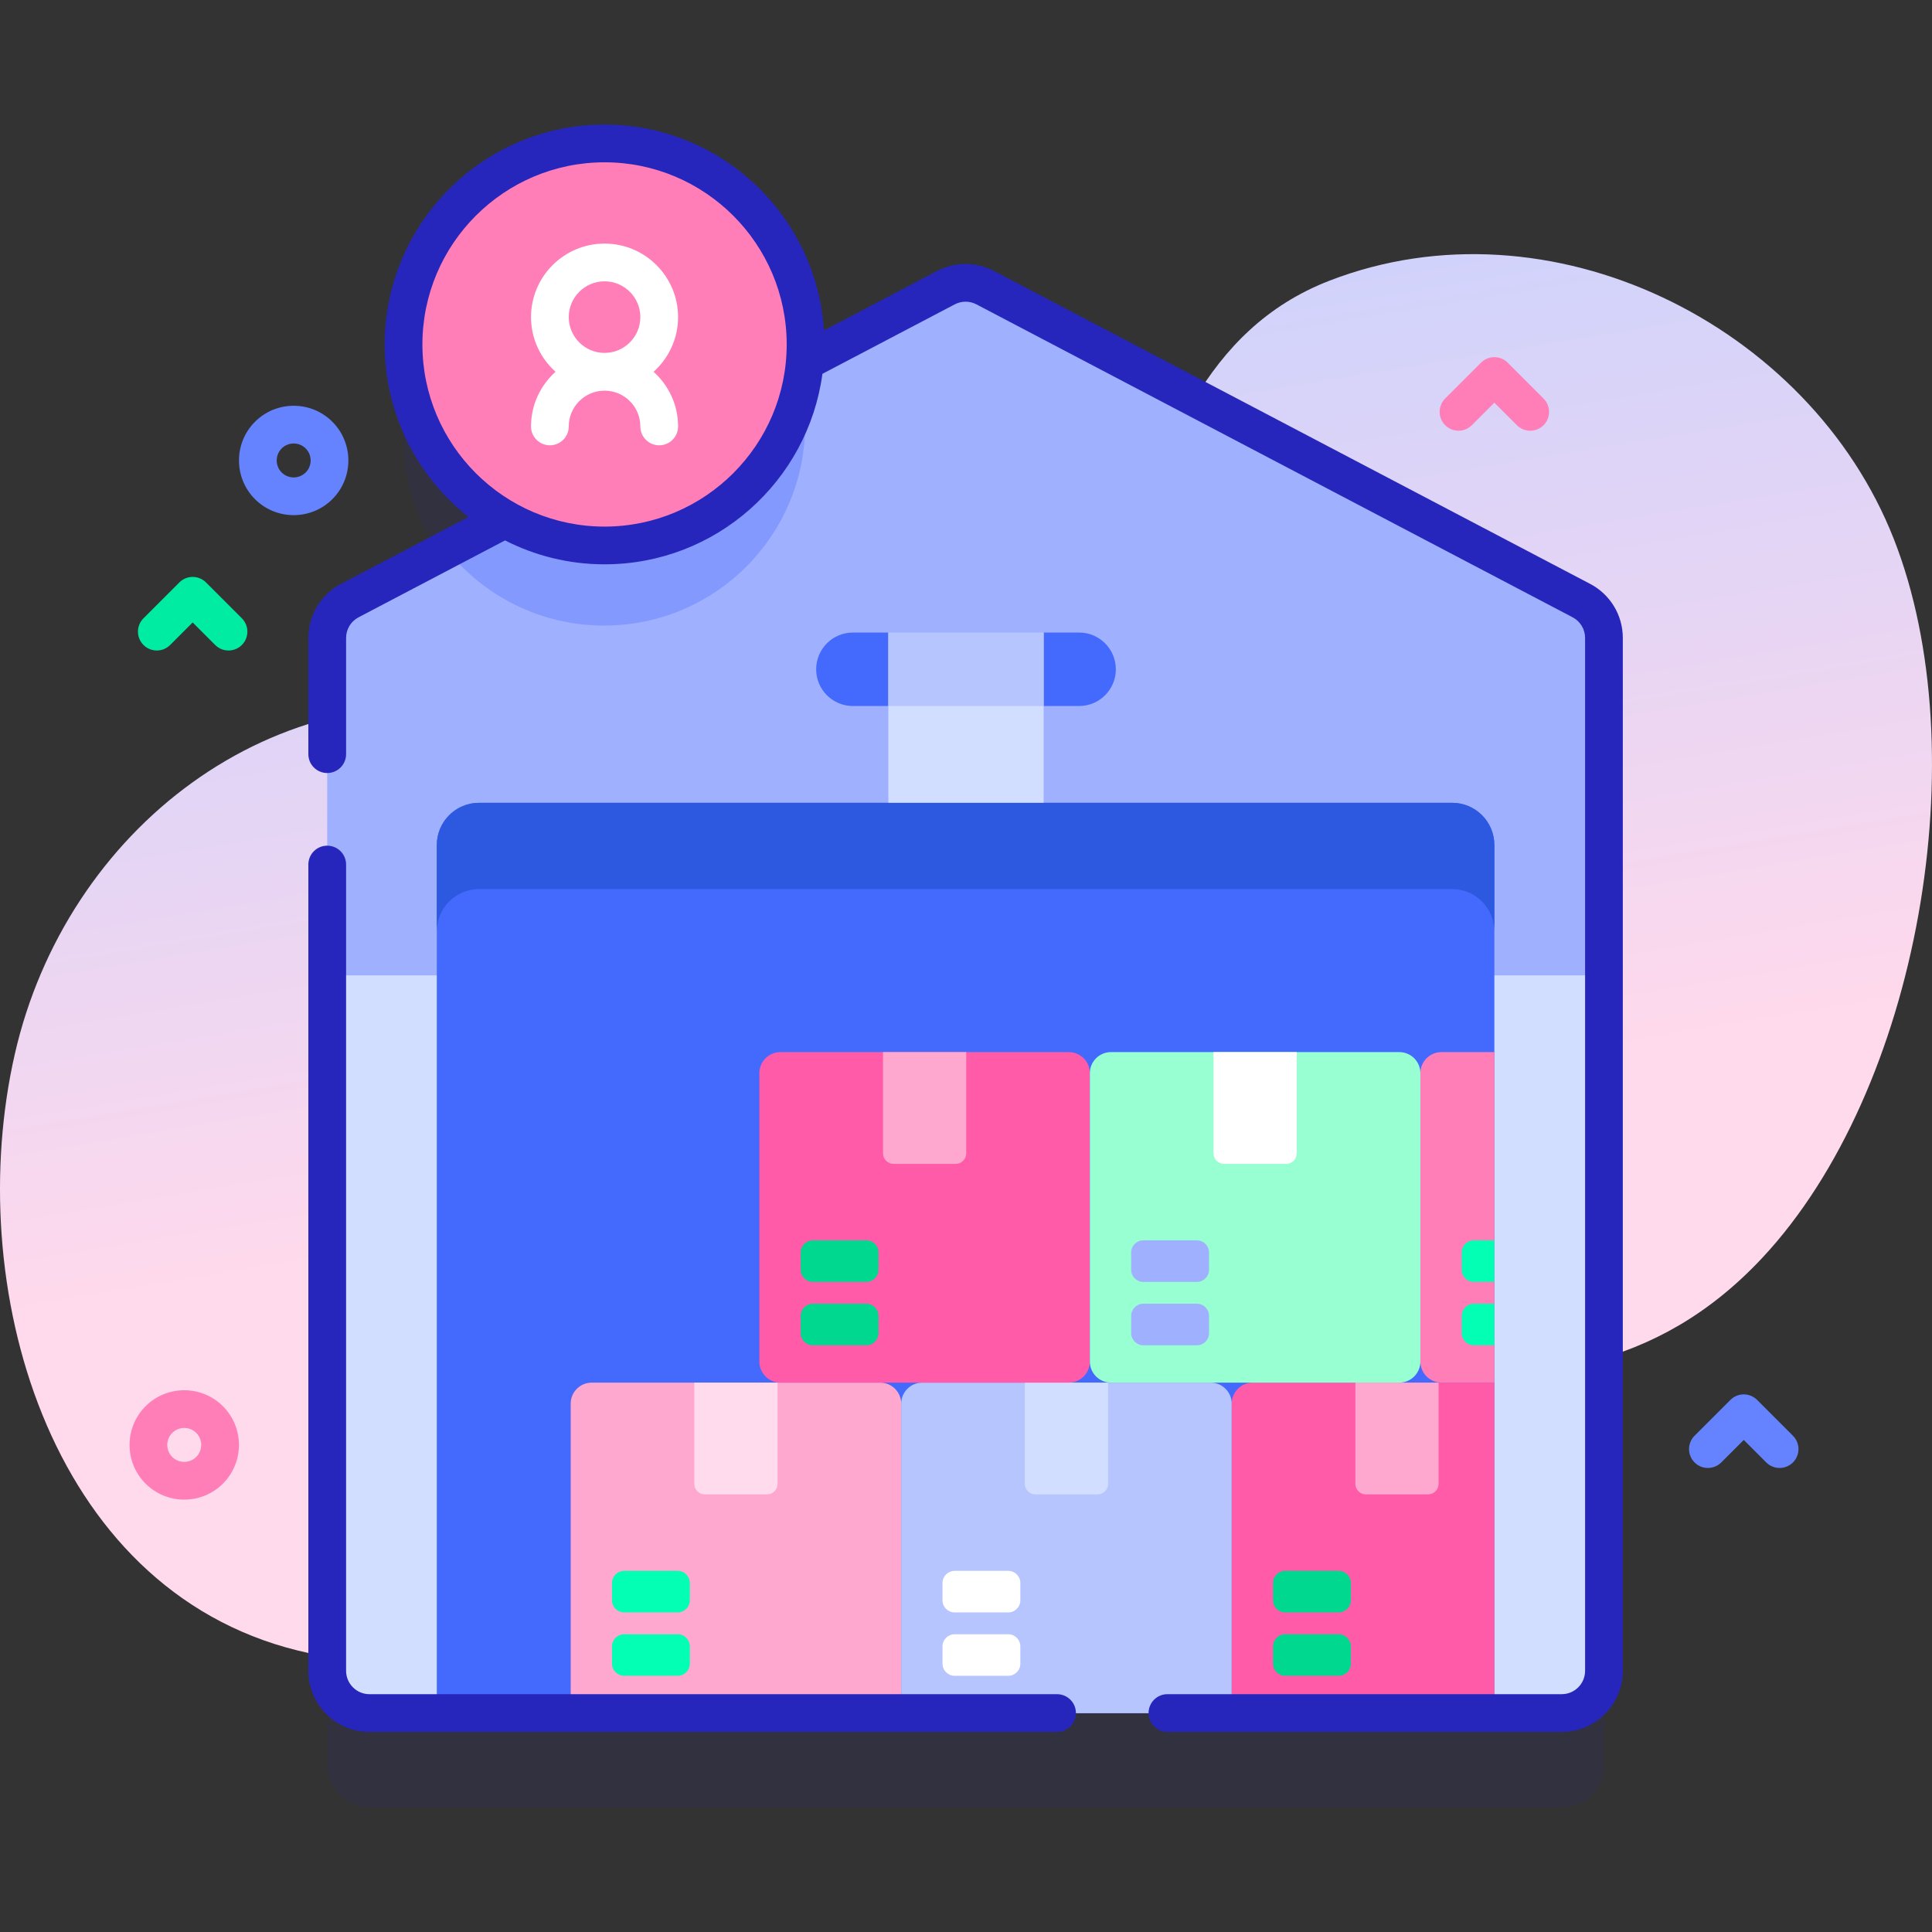 <svg id="Capa_1" enable-background="new 0 0 512 512" height="512" viewBox="0 0 512 512" width="512" xmlns="http://www.w3.org/2000/svg" xmlns:xlink="http://www.w3.org/1999/xlink"><rect x="0" y="0" width="512" height="512" fill="#333333" stroke="none"/><linearGradient id="SVGID_1_" gradientUnits="userSpaceOnUse" x1="220.073" x2="264.073" y1="40.409" y2="306.409"><stop offset="0" stop-color="#c6d1ff"/><stop offset=".583" stop-color="#e6d5f4"/><stop offset=".997" stop-color="#ffd9ec"/></linearGradient><g><g><path d="m501.873 142.814c-22.357-56.888-91.226-91.003-149.556-68.427-66.582 25.769-44.506 131.673-104.983 153.088-32.669 11.568-80.963-31.644-113.969-38.271-60.821-12.21-115.881 30.705-129.439 90.134-13.832 60.63 8.353 141.61 74.967 158.066 79.35 19.602 120.683-51.729 187.249-72.211 68.31-21.019 144.263 28.622 200.814-31.776 41.78-44.62 57.055-134.271 34.917-190.603z" fill="url(#SVGID_1_)"/></g><g><g><path d="m419.186 184.172-157.987-82.927c-3.255-1.709-7.142-1.709-10.397 0l-37.536 19.702c.134-1.539.216-3.092.216-4.666 0-29.42-23.849-53.269-53.269-53.269s-53.269 23.849-53.269 53.269c0 19.852 10.867 37.155 26.97 46.318l-41.098 21.572c-3.681 1.932-5.987 5.747-5.987 9.904v273.725c0 6.178 5.008 11.185 11.185 11.185h315.975c6.177 0 11.185-5.008 11.185-11.185v-273.724c-.001-4.157-2.307-7.972-5.988-9.904z" fill="#2626bc" opacity=".1"/><g><g><g><path d="m425.063 442.789v-273.725c0-4.157-2.306-7.972-5.987-9.904l-157.987-82.926c-3.255-1.709-7.142-1.709-10.397 0l-157.988 82.926c-3.681 1.932-5.987 5.747-5.987 9.904v273.725c0 6.178 5.008 11.185 11.185 11.185h315.974c6.179.001 11.187-5.007 11.187-11.185z" fill="#9fb0fe"/><path d="m213.37 112.512c0 29.42-23.85 53.27-53.27 53.27-16.88 0-31.93-7.86-41.7-20.11l92.68-48.65c1.49 4.9 2.29 10.1 2.29 15.49z" fill="#8399fe"/><path d="m86.718 258.482v184.307c0 6.178 5.008 11.185 11.185 11.185h315.974c6.178 0 11.185-5.008 11.185-11.185v-184.307z" fill="#d2deff"/><path d="m396.02 223.944v230.03h-280.26v-230.03c0-6.18 5.01-11.19 11.19-11.19h257.89c6.17 0 11.18 5.01 11.18 11.19z" fill="#4369fd"/><g><g><g><g><path d="m233.243 453.999h-76.42c-3.085 0-5.585-2.501-5.585-5.585v-76.42c0-3.085 2.501-5.585 5.585-5.585h76.42c3.085 0 5.585 2.501 5.585 5.585v76.42c0 3.084-2.501 5.585-5.585 5.585z" fill="#ffa8cf"/><path d="m203.264 396.028h-16.463c-1.542 0-2.793-1.25-2.793-2.793v-26.826h22.048v26.826c.001 1.542-1.249 2.793-2.792 2.793z" fill="#ffdbed"/></g><g fill="#02ffb3"><path d="m179.602 444.104h-14.208c-1.773 0-3.21-1.437-3.21-3.21v-4.592c0-1.773 1.437-3.21 3.21-3.21h14.208c1.773 0 3.21 1.437 3.21 3.21v4.592c-.001 1.773-1.438 3.21-3.21 3.21z"/><path d="m179.602 427.307h-14.208c-1.773 0-3.21-1.437-3.21-3.21v-4.592c0-1.773 1.437-3.21 3.21-3.21h14.208c1.773 0 3.21 1.437 3.21 3.21v4.592c-.001 1.773-1.438 3.21-3.21 3.21z"/></g></g></g><g><g><g><path d="m320.833 453.999h-76.42c-3.085 0-5.585-2.501-5.585-5.585v-76.42c0-3.085 2.501-5.585 5.585-5.585h76.42c3.085 0 5.585 2.501 5.585 5.585v76.42c0 3.084-2.5 5.585-5.585 5.585z" fill="#b7c5ff"/><path d="m290.855 396.028h-16.463c-1.542 0-2.793-1.25-2.793-2.793v-26.826h22.048v26.826c0 1.542-1.25 2.793-2.792 2.793z" fill="#d2deff"/></g><g fill="#fff"><path d="m267.192 444.104h-14.208c-1.773 0-3.21-1.437-3.21-3.21v-4.592c0-1.773 1.437-3.21 3.21-3.21h14.208c1.773 0 3.21 1.437 3.21 3.21v4.592c-.001 1.773-1.438 3.21-3.21 3.21z"/><path d="m267.192 427.307h-14.208c-1.773 0-3.21-1.437-3.21-3.21v-4.592c0-1.773 1.437-3.21 3.21-3.21h14.208c1.773 0 3.21 1.437 3.21 3.21v4.592c-.001 1.773-1.438 3.21-3.21 3.21z"/></g></g></g><g><g><g><path d="m396.021 366.409h-64.017c-3.085 0-5.585 2.501-5.585 5.585v76.42c0 3.085 2.501 5.585 5.585 5.585h64.017z" fill="#ff5ba8"/><path d="m378.445 396.028h-16.463c-1.542 0-2.793-1.25-2.793-2.793v-26.826h22.048v26.826c0 1.542-1.25 2.793-2.792 2.793z" fill="#ffa8cf"/></g><g fill="#00d890"><path d="m354.782 444.104h-14.208c-1.773 0-3.21-1.437-3.21-3.21v-4.592c0-1.773 1.437-3.21 3.21-3.21h14.208c1.773 0 3.21 1.437 3.21 3.21v4.592c0 1.773-1.437 3.21-3.21 3.21z"/><path d="m354.782 427.307h-14.208c-1.773 0-3.21-1.437-3.21-3.21v-4.592c0-1.773 1.437-3.21 3.21-3.21h14.208c1.773 0 3.21 1.437 3.21 3.21v4.592c0 1.773-1.437 3.21-3.21 3.21z"/></g></g></g></g><g><g><g><g><path d="m283.243 366.409h-76.42c-3.085 0-5.585-2.501-5.585-5.585v-76.42c0-3.085 2.501-5.585 5.585-5.585h76.42c3.085 0 5.585 2.501 5.585 5.585v76.42c0 3.084-2.501 5.585-5.585 5.585z" fill="#ff5ba8"/><path d="m253.264 308.437h-16.463c-1.542 0-2.793-1.25-2.793-2.793v-26.826h22.048v26.826c.001 1.543-1.249 2.793-2.792 2.793z" fill="#ffa8cf"/></g><g fill="#00d890"><path d="m229.602 356.514h-14.208c-1.773 0-3.21-1.437-3.21-3.21v-4.592c0-1.773 1.437-3.21 3.21-3.21h14.208c1.773 0 3.21 1.437 3.21 3.21v4.592c-.001 1.773-1.438 3.21-3.21 3.21z"/><path d="m229.602 339.717h-14.208c-1.773 0-3.21-1.437-3.21-3.21v-4.592c0-1.773 1.437-3.21 3.21-3.21h14.208c1.773 0 3.21 1.437 3.21 3.21v4.592c-.001 1.773-1.438 3.21-3.21 3.21z"/></g></g></g><g><g><g><path d="m370.833 366.409h-76.42c-3.085 0-5.585-2.501-5.585-5.585v-76.42c0-3.085 2.501-5.585 5.585-5.585h76.42c3.085 0 5.585 2.501 5.585 5.585v76.42c0 3.084-2.5 5.585-5.585 5.585z" fill="#97ffd2"/><path d="m340.855 308.437h-16.463c-1.542 0-2.793-1.25-2.793-2.793v-26.826h22.048v26.826c0 1.543-1.25 2.793-2.792 2.793z" fill="#fff"/></g><g fill="#9fb0fe"><path d="m317.192 356.514h-14.208c-1.773 0-3.21-1.437-3.21-3.21v-4.592c0-1.773 1.437-3.21 3.21-3.21h14.208c1.773 0 3.21 1.437 3.21 3.21v4.592c-.001 1.773-1.438 3.21-3.21 3.21z"/><path d="m317.192 339.717h-14.208c-1.773 0-3.21-1.437-3.21-3.21v-4.592c0-1.773 1.437-3.21 3.21-3.21h14.208c1.773 0 3.21 1.437 3.21 3.21v4.592c-.001 1.773-1.438 3.21-3.21 3.21z"/></g></g></g><g><g><g><path d="m396.02 278.814v87.59h-14.02c-3.08 0-5.58-2.5-5.58-5.58v-76.42c0-3.09 2.5-5.59 5.58-5.59z" fill="#ff7eb8"/></g><path d="m396.02 345.504v11.01h-5.45c-1.77 0-3.21-1.44-3.21-3.21v-4.59c0-1.77 1.44-3.21 3.21-3.21z" fill="#02ffb3"/><path d="m396.02 328.704v11.01h-5.45c-1.77 0-3.21-1.43-3.21-3.21v-4.59c0-1.77 1.44-3.21 3.21-3.21z" fill="#02ffb3"/><path d="m471.613 389.025c-1.279 0-2.56-.488-3.535-1.464l-5.965-5.964-5.965 5.964c-1.951 1.952-5.119 1.952-7.07 0-1.953-1.953-1.953-5.119 0-7.071l9.5-9.5c1.951-1.952 5.119-1.952 7.07 0l9.5 9.5c1.953 1.953 1.953 5.119 0 7.071-.975.976-2.255 1.464-3.535 1.464z" fill="#6583fe"/></g></g></g></g><path d="m295.708 177.367c0 2.696-1.096 5.123-2.852 6.879-1.756 1.767-4.195 2.852-6.879 2.852h-59.954c-5.369 0-9.731-4.351-9.731-9.731 0-2.684 1.096-5.112 2.852-6.879s4.195-2.852 6.879-2.852h59.954c5.369-.001 9.731 4.362 9.731 9.731z" fill="#4369fd"/></g><g><circle cx="160.212" cy="91.282" fill="#ff7eb8" r="53.269"/><path d="m173.199 98.525c3.978-3.57 6.499-8.733 6.499-14.486 0-10.745-8.741-19.486-19.486-19.486s-19.486 8.741-19.486 19.486c0 5.753 2.521 10.916 6.499 14.486-3.978 3.57-6.499 8.733-6.499 14.486 0 2.761 2.239 5 5 5s5-2.239 5-5c0-5.23 4.255-9.486 9.486-9.486s9.486 4.255 9.486 9.486c0 2.761 2.239 5 5 5s5-2.239 5-5c0-5.753-2.521-10.916-6.499-14.486zm-22.473-14.486c0-5.23 4.255-9.486 9.486-9.486s9.486 4.255 9.486 9.486-4.255 9.486-9.486 9.486-9.486-4.255-9.486-9.486z" fill="#fff"/><g fill="#2626bc"><path d="m280.128 448.975h-182.225c-3.411 0-6.186-2.775-6.186-6.186v-213.675c0-2.761-2.238-5-5-5s-5 2.239-5 5v213.675c0 8.925 7.261 16.186 16.186 16.186h182.225c2.762 0 5-2.239 5-5s-2.238-5-5-5z"/><path d="m421.4 154.733-157.987-82.926c-4.711-2.474-10.335-2.473-15.046 0l-30.017 15.756c-1.926-30.402-27.259-54.549-58.138-54.549-32.13 0-58.269 26.139-58.269 58.269 0 18.523 8.698 35.042 22.212 45.722l-33.775 17.728c-5.343 2.805-8.662 8.296-8.662 14.331v30.797c0 2.761 2.238 5 5 5s5-2.239 5-5v-30.797c0-2.306 1.269-4.405 3.311-5.477l38.811-20.372c7.925 4.041 16.883 6.336 26.373 6.336 29.488 0 53.914-22.023 57.734-50.483l35.07-18.408c1.8-.945 3.949-.946 5.749 0l157.987 82.926c2.042 1.072 3.311 3.17 3.311 5.477v273.725c0 3.411-2.774 6.186-6.185 6.186h-104.499c-2.762 0-5 2.239-5 5s2.238 5 5 5h104.498c8.924 0 16.185-7.261 16.185-16.186v-273.724c0-6.035-3.32-11.526-8.663-14.331zm-261.188-15.181c-26.615 0-48.269-21.654-48.269-48.27s21.653-48.269 48.269-48.269 48.27 21.653 48.27 48.269-21.654 48.27-48.27 48.27z"/></g></g></g><path d="m235.428 167.639h41.145v45.131h-41.145z" fill="#d2deff"/><path d="m235.43 167.635h41.14v19.463h-41.14z" fill="#b7c5ff"/></g><path d="m396.02 223.944v22.86c0-6.18-5.01-11.19-11.18-11.19h-257.89c-6.18 0-11.19 5.01-11.19 11.19v-22.86c0-6.18 5.01-11.19 11.19-11.19h257.89c6.17 0 11.18 5.01 11.18 11.19z" fill="#2d58e0"/><path d="m48.827 397.413c-3.713 0-7.427-1.414-10.253-4.24-5.654-5.654-5.654-14.853 0-20.506 5.652-5.653 14.854-5.653 20.506 0 5.654 5.654 5.654 14.853 0 20.506-2.826 2.826-6.54 4.24-10.253 4.24zm0-18.992c-1.152 0-2.305.438-3.183 1.316-1.754 1.754-1.754 4.609 0 6.364 1.756 1.755 4.609 1.755 6.365 0 1.754-1.754 1.754-4.609 0-6.364-.877-.877-2.03-1.316-3.182-1.316z" fill="#ff7eb8"/><path d="m405.521 114.147c-1.279 0-2.56-.488-3.535-1.464l-5.965-5.964-5.965 5.964c-1.951 1.952-5.119 1.952-7.07 0-1.953-1.953-1.953-5.119 0-7.071l9.5-9.5c1.951-1.952 5.119-1.952 7.07 0l9.5 9.5c1.953 1.953 1.953 5.119 0 7.071-.976.976-2.256 1.464-3.535 1.464z" fill="#ff7eb8"/><path d="m77.827 136.519c-3.713 0-7.427-1.414-10.253-4.24-5.654-5.654-5.654-14.853 0-20.506 5.652-5.653 14.854-5.653 20.506 0 5.654 5.654 5.654 14.853 0 20.506-2.826 2.826-6.54 4.24-10.253 4.24zm0-18.991c-1.152 0-2.305.438-3.183 1.316-1.754 1.754-1.754 4.609 0 6.364 1.756 1.755 4.609 1.755 6.365 0 1.754-1.754 1.754-4.609 0-6.364-.877-.878-2.03-1.316-3.182-1.316z" fill="#6583fe"/><path d="m60.56 172.39c-1.279 0-2.56-.488-3.535-1.464l-5.965-5.964-5.965 5.964c-1.951 1.952-5.119 1.952-7.07 0-1.953-1.953-1.953-5.119 0-7.071l9.5-9.5c1.951-1.952 5.119-1.952 7.07 0l9.5 9.5c1.953 1.953 1.953 5.119 0 7.071-.976.975-2.256 1.464-3.535 1.464z" fill="#00eca2"/></g></g></svg>